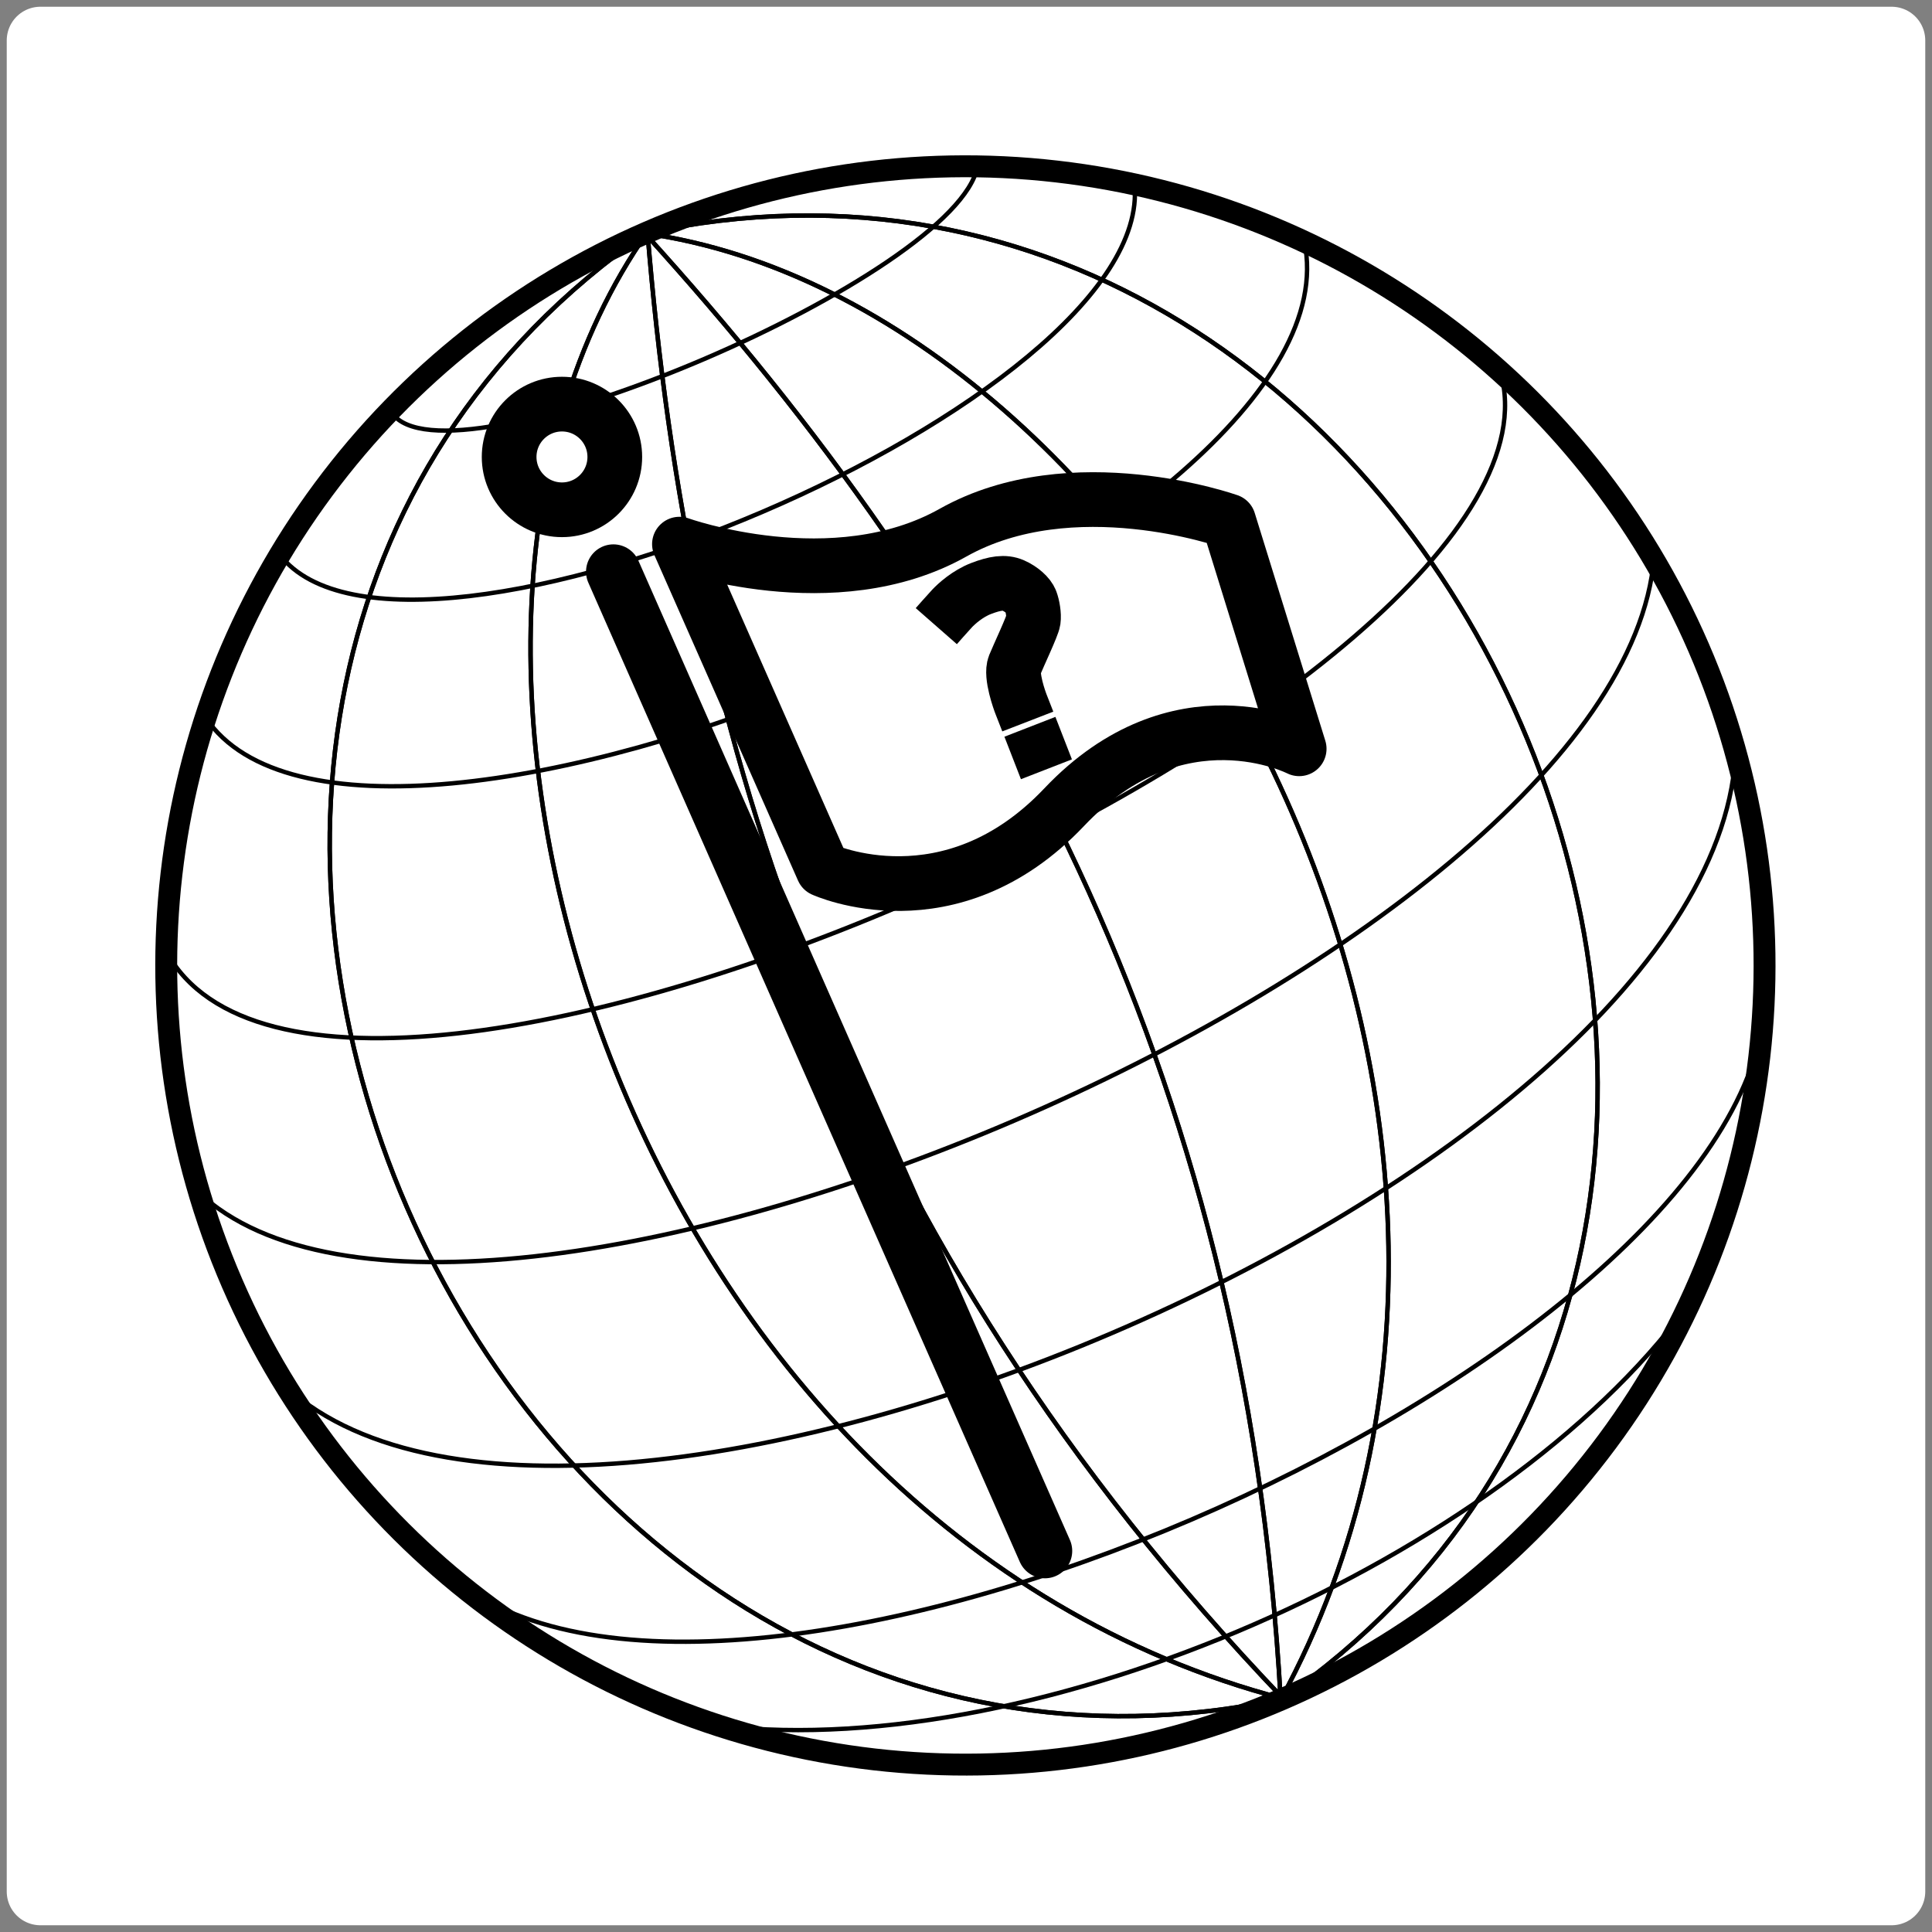 <?xml version="1.0" encoding="UTF-8" standalone="no"?>
<svg
   width="86px"
   height="86px"
   enable-background="new 0 0 86 86"
   version="1.1"
   viewBox="0 0 86 86"
   xml:space="preserve"
   id="svg632"
   sodipodi:docname="harbour-countryquiz.svg"
   inkscape:version="1.2.2 (b0a8486541, 2022-12-01)"
   inkscape:export-filename="harbour-countryquiz.png"
   inkscape:export-xdpi="192"
   inkscape:export-ydpi="192"
   xmlns:inkscape="http://www.inkscape.org/namespaces/inkscape"
   xmlns:sodipodi="http://sodipodi.sourceforge.net/DTD/sodipodi-0.dtd"
   xmlns="http://www.w3.org/2000/svg"
   xmlns:svg="http://www.w3.org/2000/svg"
   xmlns:rdf="http://www.w3.org/1999/02/22-rdf-syntax-ns#"
   xmlns:cc="http://creativecommons.org/ns#"
   xmlns:dc="http://purl.org/dc/elements/1.1/"><rect x="0" y="0" width="86" height="86" fill="#808080" stroke="none"/><defs
   id="defs636" /><sodipodi:namedview
   pagecolor="#ffffff"
   bordercolor="#666666"
   borderopacity="1"
   objecttolerance="10"
   gridtolerance="10"
   guidetolerance="10"
   inkscape:pageopacity="0"
   inkscape:pageshadow="2"
   inkscape:window-width="1920"
   inkscape:window-height="1011"
   id="namedview634"
   showgrid="false"
   inkscape:zoom="8.2560025"
   inkscape:cx="34.944272"
   inkscape:cy="47.238358"
   inkscape:window-x="0"
   inkscape:window-y="0"
   inkscape:window-maximized="1"
   inkscape:current-layer="svg632"
   inkscape:document-rotation="0"
   inkscape:showpageshadow="2"
   inkscape:pagecheckerboard="true"
   inkscape:deskcolor="#d1d1d1" />


<rect
   style="fill:#ffffff;fill-rule:evenodd;stroke:#ffffff;stroke-width:3;stroke-linecap:round;stroke-linejoin:round;stroke-dasharray:none"
   id="rect1407"
   width="82.4"
   height="82.4"
   x="1.8"
   y="1.8" /><g
   id="g1509"
   transform="matrix(0.737,0,0,0.737,-39.257,-33.885)"><circle
     style="fill:#ffffff;fill-rule:evenodd;stroke:#000000;stroke-width:1.323;stroke-linecap:round;stroke-linejoin:round"
     id="path1151"
     cx="60.882"
     cy="140.065"
     r="48.268"
     transform="rotate(-23.44)" /><path
     style="fill:none;stroke:#000000;stroke-width:0.265px;stroke-linecap:butt;stroke-linejoin:miter;stroke-opacity:1"
     d="m 92.373,60.003 c 2.487,30.702 11.69,60.637 38.401,88.57"
     id="path1265"
     sodipodi:nodetypes="cc" /><path
     style="fill:none;stroke:#000000;stroke-width:0.265px;stroke-linecap:butt;stroke-linejoin:miter;stroke-opacity:1"
     d="M 92.373,60.003 C 51.194,88.429 82.001,159.085 130.774,148.573"
     id="path1375"
     sodipodi:nodetypes="cc" /><path
     style="fill:none;stroke:#000000;stroke-width:0.265px;stroke-linecap:butt;stroke-linejoin:miter;stroke-opacity:1"
     d="M 92.373,60.003 C 74.602,85.299 91.44,138.315 130.774,148.573"
     id="path1377"
     sodipodi:nodetypes="cc" /><path
     style="fill:none;stroke:#000000;stroke-width:0.265px;stroke-linecap:butt;stroke-linejoin:miter;stroke-opacity:1"
     d="M 92.216,60.071 C 112.927,82.872 128.486,110.051 130.617,148.641"
     id="path1434"
     sodipodi:nodetypes="cc" /><path
     style="fill:none;stroke:#000000;stroke-width:0.265px;stroke-linecap:butt;stroke-linejoin:miter;stroke-opacity:1"
     d="M 92.216,60.071 C 141.112,49.444 171.628,120.226 130.617,148.641"
     id="path1436"
     sodipodi:nodetypes="cc" /><path
     style="fill:none;stroke:#000000;stroke-width:0.265px;stroke-linecap:butt;stroke-linejoin:miter;stroke-opacity:1"
     d="m 92.216,60.071 c 30.611,4.319 57.8,52.847 38.401,88.57"
     id="path1438"
     sodipodi:nodetypes="cc" /><path
     style="fill:none;stroke:#000000;stroke-width:0.265px;stroke-linecap:butt;stroke-linejoin:miter;stroke-opacity:1"
     d="m 92.373,60.003 c 2.487,30.702 11.69,60.637 38.401,88.57"
     id="path1440"
     sodipodi:nodetypes="cc" /><path
     style="fill:none;stroke:#000000;stroke-width:0.265px;stroke-linecap:butt;stroke-linejoin:miter;stroke-opacity:1"
     d="M 92.373,60.003 C 51.194,88.429 82.001,159.085 130.774,148.573"
     id="path1442"
     sodipodi:nodetypes="cc" /><path
     style="fill:none;stroke:#000000;stroke-width:0.265px;stroke-linecap:butt;stroke-linejoin:miter;stroke-opacity:1"
     d="M 92.373,60.003 C 74.602,85.299 91.44,138.315 130.774,148.573"
     id="path1444"
     sodipodi:nodetypes="cc" /><path
     style="fill:none;stroke:#000000;stroke-width:0.265px;stroke-linecap:butt;stroke-linejoin:miter;stroke-opacity:1"
     d="M 92.216,60.071 C 112.927,82.872 128.486,110.051 130.617,148.641"
     id="path1446"
     sodipodi:nodetypes="cc" /><path
     style="fill:none;stroke:#000000;stroke-width:0.265px;stroke-linecap:butt;stroke-linejoin:miter;stroke-opacity:1"
     d="M 92.216,60.071 C 141.112,49.444 171.628,120.226 130.617,148.641"
     id="path1448"
     sodipodi:nodetypes="cc" /><path
     style="fill:none;stroke:#000000;stroke-width:0.265px;stroke-linecap:butt;stroke-linejoin:miter;stroke-opacity:1"
     d="m 92.216,60.071 c 30.611,4.319 57.8,52.847 38.401,88.57"
     id="path1450"
     sodipodi:nodetypes="cc" /><path
     style="fill:none;stroke:#000000;stroke-width:0.265px;stroke-linecap:butt;stroke-linejoin:miter;stroke-opacity:1"
     d="M 153.168,79.658 C 151.149,103.933 81.441,133.284 65.237,117.974"
     id="path1466"
     sodipodi:nodetypes="cc" /><path
     style="fill:none;stroke:#000000;stroke-width:0.265px;stroke-linecap:butt;stroke-linejoin:miter;stroke-opacity:1"
     d="M 143.887,68.432 C 149.358,87.348 73.339,121.815 63.313,103.459"
     id="path1468"
     sodipodi:nodetypes="cc" /><path
     style="fill:none;stroke:#000000;stroke-width:0.265px;stroke-linecap:butt;stroke-linejoin:miter;stroke-opacity:1"
     d="M 112.308,56.025 C 111.085,62.639 81.232,75.409 77.105,71.124"
     id="path1472"
     sodipodi:nodetypes="cc" /><path
     style="fill:none;stroke:#000000;stroke-width:0.265px;stroke-linecap:butt;stroke-linejoin:miter;stroke-opacity:1"
     d="m 121.786,57.112 c 1.307,13.072 -44.005,32.211 -51.622,22.375"
     id="path1474"
     sodipodi:nodetypes="cc" /><path
     style="fill:none;stroke:#000000;stroke-width:0.265px;stroke-linecap:butt;stroke-linejoin:miter;stroke-opacity:1"
     d="M 132.046,60.576 C 135.78,78.278 75.177,103.475 65.685,89.319"
     id="path1476"
     sodipodi:nodetypes="cc" /><path
     style="fill:none;stroke:#000000;stroke-width:0.265px;stroke-linecap:butt;stroke-linejoin:miter;stroke-opacity:1"
     d="M 158.112,91.088 C 157.411,117.347 87.565,146.49 70.18,129.404"
     id="path1480"
     sodipodi:nodetypes="cc" /><path
     style="fill:none;stroke:#000000;stroke-width:0.265px;stroke-linecap:butt;stroke-linejoin:miter;stroke-opacity:1"
     d="m 159.702,107.966 c -3.763,21.501 -61.922,46.832 -78.991,33.434"
     id="path1484"
     sodipodi:nodetypes="cc" /><path
     style="fill:none;stroke:#000000;stroke-width:0.265px;stroke-linecap:butt;stroke-linejoin:miter;stroke-opacity:1"
     d="m 155.121,124.941 c -11.217,15.188 -39.014,27.456 -58.308,25.28"
     id="path1486"
     sodipodi:nodetypes="cc" /></g><g
   id="g9176"
   transform="matrix(0.487,0,0,0.487,-15.839,-20.357)"><path
     style="fill:none;stroke:#000000;stroke-width:5;stroke-linecap:round;stroke-linejoin:miter;stroke-dasharray:none;stroke-opacity:1"
     d="M 128.028,183.563 88.589,94.057"
     id="path4173" /><circle
     style="fill:#ffffff;fill-rule:evenodd;stroke:#000000;stroke-width:5;stroke-linecap:round;stroke-linejoin:round;stroke-dasharray:none"
     id="path4229"
     cx="83.889"
     cy="83.568"
     r="4.829" /><g
     id="g9168"><path
       style="fill:#ffffff;stroke:#000000;stroke-width:5;stroke-linecap:butt;stroke-linejoin:round;stroke-dasharray:none;stroke-opacity:1"
       d="M 107.752,121.279 94.626,91.537 c 0,0 14.097,5.082 25,-1.045 10.903,-6.127 25.195,-1.065 25.195,-1.065 l 6.452,20.816 c 0,0 -11.04,-5.682 -21.482,5.339 -10.442,11.021 -22.038,5.697 -22.038,5.697 z"
       id="path4231"
       sodipodi:nodetypes="cczcczc" /></g><g
     aria-label="?"
     id="text4287"
     style="font-size:43.227px;line-height:1.25;letter-spacing:0px;word-spacing:0px;stroke-width:1.081"
     transform="matrix(0.62,-0.011,0.011,0.62,233.829,55.438)" /><path
     id="path7556"
     style="fill:none;stroke:#000000;stroke-width:5;stroke-linecap:butt;stroke-linejoin:miter;stroke-dasharray:none;stroke-opacity:1"
     d="m 126.661,108.233 1.51,3.883 m -1.703,-4.366 c 0,0 -0.484,-1.25 -0.607,-1.553 -0.123,-0.303 -0.981,-2.66 -0.6,-3.594 0.381,-0.934 1.636,-3.575 1.71,-4.097 0.074,-0.522 -0.066,-1.326 -0.243,-1.794 -0.177,-0.468 -0.827,-1.066 -1.607,-1.406 -0.78,-0.34 -1.659,-0.196 -2.915,0.284 -1.256,0.48 -2.267,1.414 -2.648,1.817 -0.381,0.403 -1.452,1.625 -1.452,1.625"
     sodipodi:nodetypes="cccssscczzc" /></g></svg>
